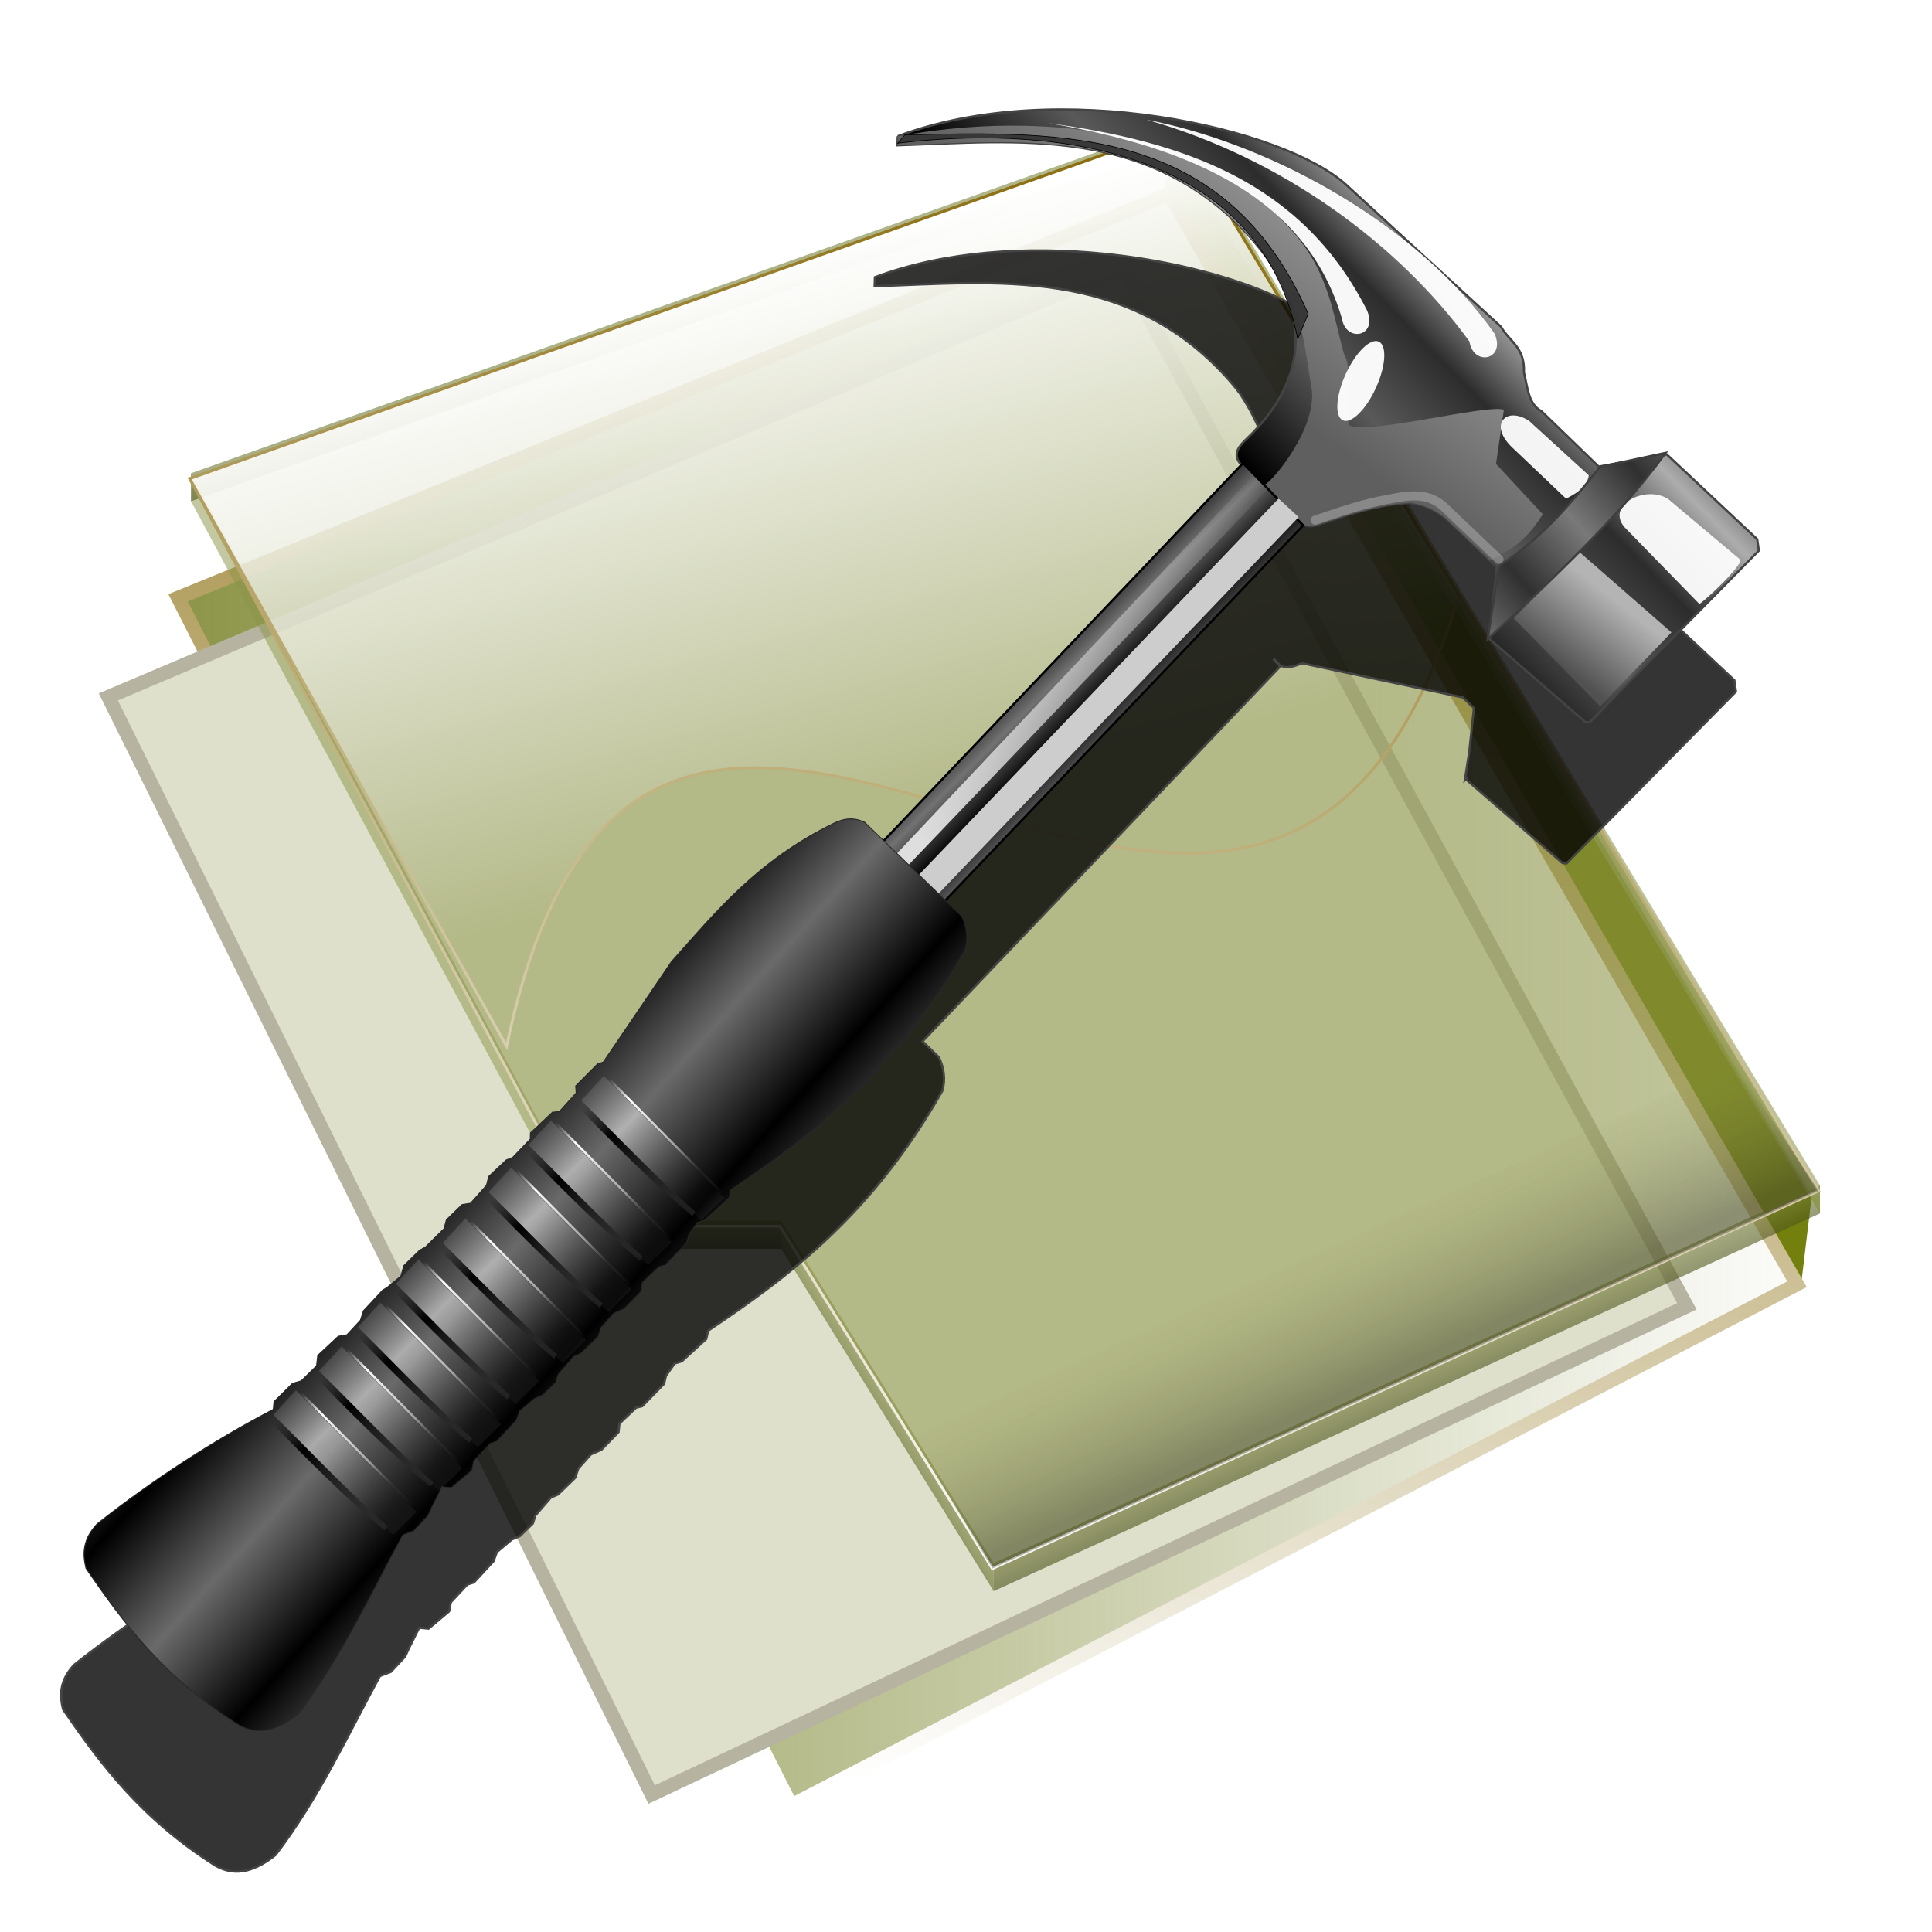 <?xml version="1.0" encoding="UTF-8" standalone="no"?>
<!-- Created with Inkscape (http://www.inkscape.org/) -->

<svg
   xmlns:dc="http://purl.org/dc/elements/1.1/"
   xmlns:cc="http://creativecommons.org/ns#"
   xmlns:rdf="http://www.w3.org/1999/02/22-rdf-syntax-ns#"
   xmlns:svg="http://www.w3.org/2000/svg"
   xmlns="http://www.w3.org/2000/svg"
   xmlns:xlink="http://www.w3.org/1999/xlink"
   xmlns:sodipodi="http://sodipodi.sourceforge.net/DTD/sodipodi-0.dtd"
   xmlns:inkscape="http://www.inkscape.org/namespaces/inkscape"
   width="256"
   sodipodi:version="0.32"
   height="256"
   sodipodi:docname="applications-engineering.svg"
   id="svg2"
   inkscape:version="0.92.5 (2060ec1f9f, 2020-04-08)"
   version="1.1">
  <defs
     id="defs5">
    <linearGradient
       id="linearGradient4329">
      <stop
         id="stop4331"
         stop-color="#000000"
         stop-opacity="1" />
      <stop
         id="stop4333"
         offset="1"
         stop-color="#6a6a6a"
         stop-opacity="1" />
    </linearGradient>
    <linearGradient
       id="linearGradient4198">
      <stop
         id="stop4200"
         stop-color="#000000"
         stop-opacity="0" />
      <stop
         offset="0.254"
         id="stop4206"
         stop-color="#000000"
         stop-opacity="1" />
      <stop
         id="stop4202"
         offset="1"
         stop-color="#383838"
         stop-opacity="0.439" />
    </linearGradient>
    <linearGradient
       id="linearGradient4150">
      <stop
         id="stop4152"
         stop-color="#d0d0d0"
         stop-opacity="0" />
      <stop
         offset="0.168"
         id="stop4158"
         stop-color="#ffffff"
         stop-opacity="1" />
      <stop
         id="stop4160"
         offset="0.584"
         stop-color="#ffffff"
         stop-opacity="0.498" />
      <stop
         offset="0.792"
         id="stop4162"
         stop-color="#444444"
         stop-opacity="0.247" />
      <stop
         id="stop4154"
         offset="1"
         stop-color="#000000"
         stop-opacity="0.738" />
    </linearGradient>
    <linearGradient
       id="linearGradient4104">
      <stop
         id="stop4106"
         stop-color="#dbdbdb"
         stop-opacity="0.628" />
      <stop
         id="stop4108"
         offset="1"
         stop-color="#383838"
         stop-opacity="0" />
    </linearGradient>
    <linearGradient
       id="linearGradient3965">
      <stop
         id="stop3967"
         stop-color="#dedede"
         stop-opacity="1" />
      <stop
         id="stop3969"
         offset="1"
         stop-color="#ffffff"
         stop-opacity="0" />
    </linearGradient>
    <linearGradient
       id="linearGradient3945">
      <stop
         id="stop3947"
         stop-color="#000000"
         stop-opacity="1" />
      <stop
         id="stop3949"
         offset="1"
         stop-color="#727272"
         stop-opacity="1" />
    </linearGradient>
    <linearGradient
       id="linearGradient3931">
      <stop
         id="stop3933"
         stop-color="#000000"
         stop-opacity="1" />
      <stop
         offset="0.417"
         id="stop3941"
         stop-color="#595959"
         stop-opacity="1" />
      <stop
         offset="0.725"
         id="stop3939"
         stop-color="#2c2c2c"
         stop-opacity="1" />
      <stop
         id="stop3935"
         offset="1"
         stop-color="#adadad"
         stop-opacity="1" />
    </linearGradient>
    <linearGradient
       id="linearGradient3891">
      <stop
         id="stop3893"
         stop-color="#797979"
         stop-opacity="1" />
      <stop
         id="stop3895"
         offset="1"
         stop-color="#303030"
         stop-opacity="1" />
    </linearGradient>
    <linearGradient
       id="linearGradient3881">
      <stop
         id="stop3883"
         stop-color="#b4b4b4"
         stop-opacity="1" />
      <stop
         id="stop3885"
         offset="1"
         stop-color="#515151"
         stop-opacity="1" />
    </linearGradient>
    <linearGradient
       id="linearGradient3775">
      <stop
         id="stop3777"
         stop-color="#8f8f8f"
         stop-opacity="1" />
      <stop
         id="stop3779"
         offset="1"
         stop-color="#5f5f5f"
         stop-opacity="1" />
    </linearGradient>
    <filter
       color-interpolation-filters="sRGB"
       id="filter3769"
       inkscape:collect="always">
      <feGaussianBlur
         id="feGaussianBlur3771"
         stdDeviation="1.708"
         inkscape:collect="always" />
    </filter>
    <filter
       color-interpolation-filters="sRGB"
       height="1.199"
       y="-0.099"
       width="1.394"
       x="-0.197"
       id="filter3829"
       inkscape:collect="always">
      <feGaussianBlur
         id="feGaussianBlur3831"
         stdDeviation="1.508"
         inkscape:collect="always" />
    </filter>
    <filter
       color-interpolation-filters="sRGB"
       id="filter3869"
       inkscape:collect="always">
      <feGaussianBlur
         id="feGaussianBlur3871"
         stdDeviation="1.31"
         inkscape:collect="always" />
    </filter>
    <filter
       color-interpolation-filters="sRGB"
       id="filter3873"
       inkscape:collect="always">
      <feGaussianBlur
         id="feGaussianBlur3875"
         stdDeviation="1.174"
         inkscape:collect="always" />
    </filter>
    <filter
       color-interpolation-filters="sRGB"
       id="filter3915"
       inkscape:collect="always">
      <feGaussianBlur
         id="feGaussianBlur3917"
         stdDeviation="1.704"
         inkscape:collect="always" />
    </filter>
    <filter
       color-interpolation-filters="sRGB"
       id="filter3959"
       inkscape:collect="always">
      <feGaussianBlur
         id="feGaussianBlur3961"
         stdDeviation="1.707"
         inkscape:collect="always" />
    </filter>
    <linearGradient
       gradientTransform="translate(548.387,-15.054)"
       y2="294.48"
       x2="648.67"
       y1="474.4"
       x1="513.98"
       gradientUnits="userSpaceOnUse"
       id="linearGradient4028"
       xlink:href="#linearGradient3965"
       inkscape:collect="always" />
    <linearGradient
       gradientTransform="translate(548.387,-15.054)"
       y2="380.94"
       x2="577.17"
       y1="392.99"
       x1="592.05"
       spreadMethod="reflect"
       gradientUnits="userSpaceOnUse"
       id="linearGradient4031"
       xlink:href="#linearGradient3945"
       inkscape:collect="always" />
    <linearGradient
       gradientTransform="translate(548.387,-15.054)"
       y2="327.12"
       x2="759.73"
       y1="301.2"
       x1="783.13"
       spreadMethod="reflect"
       gradientUnits="userSpaceOnUse"
       id="linearGradient4042"
       xlink:href="#linearGradient3891"
       inkscape:collect="always" />
    <linearGradient
       gradientTransform="translate(548.387,-15.054)"
       y2="363.56"
       x2="781.38"
       y1="331.85"
       x1="801.42"
       gradientUnits="userSpaceOnUse"
       id="linearGradient4045"
       xlink:href="#linearGradient3881"
       inkscape:collect="always" />
    <linearGradient
       gradientTransform="translate(548.387,-15.054)"
       y2="243.81"
       x2="611.96"
       y1="181"
       x1="648.24"
       gradientUnits="userSpaceOnUse"
       id="linearGradient4054"
       xlink:href="#linearGradient3775"
       inkscape:collect="always" />
    <linearGradient
       gradientTransform="translate(548.387,-15.054)"
       y2="200.8"
       x2="729.52"
       y1="301.33"
       x1="647.26"
       spreadMethod="reflect"
       gradientUnits="userSpaceOnUse"
       id="linearGradient4057"
       xlink:href="#linearGradient3931"
       inkscape:collect="always" />
    <filter
       color-interpolation-filters="sRGB"
       id="filter4172"
       inkscape:collect="always">
      <feGaussianBlur
         id="feGaussianBlur4174"
         stdDeviation="0.764"
         inkscape:collect="always" />
    </filter>
    <filter
       color-interpolation-filters="sRGB"
       id="filter4192"
       inkscape:collect="always">
      <feGaussianBlur
         id="feGaussianBlur4194"
         stdDeviation="1.576"
         inkscape:collect="always" />
    </filter>
    <filter
       color-interpolation-filters="sRGB"
       id="filter4216"
       inkscape:collect="always">
      <feGaussianBlur
         id="feGaussianBlur4218"
         stdDeviation="0.749"
         inkscape:collect="always" />
    </filter>
    <linearGradient
       y2="642.68"
       x2="426.5"
       y1="615.59"
       x1="392.95"
       spreadMethod="reflect"
       gradientTransform="translate(21.191,-20.972)"
       gradientUnits="userSpaceOnUse"
       id="linearGradient4225"
       xlink:href="#linearGradient4104"
       inkscape:collect="always" />
    <linearGradient
       y2="619.08"
       x2="462.33"
       y1="572.77"
       x1="406.49"
       gradientUnits="userSpaceOnUse"
       id="linearGradient4227"
       xlink:href="#linearGradient4150"
       inkscape:collect="always" />
    <linearGradient
       y2="634.7"
       x2="446.16"
       y1="591.45"
       x1="392.29"
       spreadMethod="reflect"
       gradientUnits="userSpaceOnUse"
       id="linearGradient4229"
       xlink:href="#linearGradient4198"
       inkscape:collect="always" />
    <linearGradient
       spreadMethod="reflect"
       gradientUnits="userSpaceOnUse"
       y2="687.33"
       x2="342.09"
       y1="715.78"
       x1="381.27"
       id="linearGradient4335"
       xlink:href="#linearGradient4329"
       inkscape:collect="always" />
    <filter
       height="1.37"
       y="-0.185"
       width="1.127"
       x="-0.064"
       id="filter3912"
       inkscape:collect="always">
      <feGaussianBlur
         id="feGaussianBlur3914"
         stdDeviation="2.15"
         inkscape:collect="always" />
    </filter>
    <linearGradient
       id="linearGradient2943"
       inkscape:collect="always">
      <stop
         id="stop2945"
         offset="0"
         style="stop-color:black;stop-opacity:0.275" />
      <stop
         id="stop2947"
         offset="1"
         style="stop-color:#8c9548;stop-opacity:0;" />
    </linearGradient>
    <linearGradient
       id="linearGradient2933"
       inkscape:collect="always">
      <stop
         id="stop2935"
         offset="0"
         style="stop-color:white;stop-opacity:1" />
      <stop
         id="stop2937"
         offset="1"
         style="stop-color:white;stop-opacity:0" />
    </linearGradient>
    <linearGradient
       id="linearGradient2891"
       inkscape:collect="always">
      <stop
         id="stop2893"
         offset="0"
         style="stop-color:white;stop-opacity:1" />
      <stop
         id="stop2895"
         offset="1"
         style="stop-color:#846500;stop-opacity:1" />
    </linearGradient>
    <linearGradient
       id="linearGradient2869"
       inkscape:collect="always">
      <stop
         id="stop2871"
         offset="0"
         style="stop-color:#8c9548;stop-opacity:1;" />
      <stop
         id="stop2873"
         offset="1"
         style="stop-color:#8c9548;stop-opacity:0;" />
    </linearGradient>
    <linearGradient
       id="linearGradient2837"
       inkscape:collect="always">
      <stop
         id="stop2839"
         offset="0"
         style="stop-color:#41470f;stop-opacity:0.58" />
      <stop
         id="stop2841"
         offset="1"
         style="stop-color:#8c9548;stop-opacity:0.619" />
    </linearGradient>
    <linearGradient
       gradientUnits="userSpaceOnUse"
       y2="88.101"
       x2="60.922"
       y1="90.301"
       x1="60.922"
       id="linearGradient2843"
       xlink:href="#linearGradient2837"
       inkscape:collect="always" />
    <linearGradient
       gradientUnits="userSpaceOnUse"
       y2="100.112"
       x2="75.24"
       y1="101.413"
       x1="73.2"
       id="linearGradient2851"
       xlink:href="#linearGradient2837"
       inkscape:collect="always" />
    <linearGradient
       gradientUnits="userSpaceOnUse"
       y2="98.44"
       x2="110.864"
       y1="101.632"
       x1="112.299"
       id="linearGradient2859"
       xlink:href="#linearGradient2837"
       inkscape:collect="always" />
    <linearGradient
       gradientUnits="userSpaceOnUse"
       y2="53.82"
       x2="124.281"
       y1="55.189"
       x1="122"
       id="linearGradient2867"
       xlink:href="#linearGradient2869"
       inkscape:collect="always" />
    <linearGradient
       gradientUnits="userSpaceOnUse"
       y2="23.365"
       x2="55.069"
       y1="27.128"
       x1="56.347"
       id="linearGradient2881"
       xlink:href="#linearGradient2837"
       inkscape:collect="always" />
    <linearGradient
       gradientTransform="translate(-0.437)"
       gradientUnits="userSpaceOnUse"
       y2="7.151"
       x2="97.427"
       y1="116.121"
       x1="80.275"
       id="linearGradient2897"
       xlink:href="#linearGradient2891"
       inkscape:collect="always" />
    <linearGradient
       gradientTransform="translate(129.14,3.405)"
       gradientUnits="userSpaceOnUse"
       y2="6.418"
       x2="-32.505"
       y1="124.401"
       x1="-58.39"
       id="linearGradient2917"
       xlink:href="#linearGradient2891"
       inkscape:collect="always" />
    <linearGradient
       gradientTransform="translate(129.14,3.405)"
       gradientUnits="userSpaceOnUse"
       y2="67.713"
       x2="14.383"
       y1="67.713"
       x1="-105.017"
       id="linearGradient2925"
       xlink:href="#linearGradient2869"
       inkscape:collect="always" />
    <linearGradient
       gradientUnits="userSpaceOnUse"
       y2="62.128"
       x2="66.866"
       y1="22.574"
       x1="56.001"
       id="linearGradient2939"
       xlink:href="#linearGradient2933"
       inkscape:collect="always" />
    <linearGradient
       gradientUnits="userSpaceOnUse"
       y2="89.795"
       x2="104.749"
       y1="99.749"
       x1="109.34"
       id="linearGradient2949"
       xlink:href="#linearGradient2943"
       inkscape:collect="always" />
    <linearGradient
       inkscape:collect="always"
       xlink:href="#linearGradient2837"
       id="linearGradient2865"
       x1="142.97"
       y1="202.215"
       x2="150.117"
       y2="42.245"
       gradientUnits="userSpaceOnUse" />
    <linearGradient
       inkscape:collect="always"
       xlink:href="#linearGradient2837"
       id="linearGradient2857"
       x1="121.576"
       y1="41.947"
       x2="113.72"
       y2="204.896"
       gradientUnits="userSpaceOnUse" />
    <linearGradient
       inkscape:collect="always"
       xlink:href="#linearGradient2837"
       id="linearGradient2849"
       x1="144.808"
       y1="77.37"
       x2="145.413"
       y2="165.719"
       gradientUnits="userSpaceOnUse"
       spreadMethod="reflect" />
    <linearGradient
       inkscape:collect="always"
       xlink:href="#linearGradient2837"
       id="linearGradient2835"
       x1="123.62"
       y1="165.719"
       x2="122.81"
       y2="53.922"
       gradientUnits="userSpaceOnUse" />
    <linearGradient
       inkscape:collect="always"
       xlink:href="#linearGradient2813"
       id="linearGradient2827"
       x1="177.021"
       y1="172.182"
       x2="177.701"
       y2="190.767"
       gradientUnits="userSpaceOnUse" />
    <linearGradient
       inkscape:collect="always"
       xlink:href="#linearGradient2813"
       id="linearGradient2819"
       x1="165.021"
       y1="190.767"
       x2="165.021"
       y2="172.182"
       gradientUnits="userSpaceOnUse" />
    <linearGradient
       inkscape:collect="always"
       id="linearGradient2813">
      <stop
         style="stop-color:white;stop-opacity:1"
         offset="0"
         id="stop2815" />
      <stop
         style="stop-color:black;stop-opacity:1"
         offset="1"
         id="stop2817" />
    </linearGradient>
    <linearGradient
       inkscape:collect="always"
       xlink:href="#linearGradient2891"
       id="linearGradient1203"
       gradientUnits="userSpaceOnUse"
       gradientTransform="translate(-0.437)"
       x1="80.275"
       y1="116.121"
       x2="97.427"
       y2="7.151" />
    <linearGradient
       inkscape:collect="always"
       xlink:href="#linearGradient4104"
       id="linearGradient1222"
       gradientUnits="userSpaceOnUse"
       gradientTransform="translate(21.191,-20.972)"
       x1="392.95"
       y1="615.59"
       x2="426.5"
       y2="642.68"
       spreadMethod="reflect" />
    <linearGradient
       inkscape:collect="always"
       xlink:href="#linearGradient4150"
       id="linearGradient1224"
       gradientUnits="userSpaceOnUse"
       x1="406.49"
       y1="572.77"
       x2="462.33"
       y2="619.08" />
    <linearGradient
       inkscape:collect="always"
       xlink:href="#linearGradient4198"
       id="linearGradient1226"
       gradientUnits="userSpaceOnUse"
       x1="392.29"
       y1="591.45"
       x2="446.16"
       y2="634.7"
       spreadMethod="reflect" />
    <linearGradient
       inkscape:collect="always"
       xlink:href="#linearGradient4104"
       id="linearGradient1228"
       gradientUnits="userSpaceOnUse"
       gradientTransform="translate(21.191,-20.972)"
       x1="392.95"
       y1="615.59"
       x2="426.5"
       y2="642.68"
       spreadMethod="reflect" />
    <linearGradient
       inkscape:collect="always"
       xlink:href="#linearGradient4150"
       id="linearGradient1230"
       gradientUnits="userSpaceOnUse"
       x1="406.49"
       y1="572.77"
       x2="462.33"
       y2="619.08" />
    <linearGradient
       inkscape:collect="always"
       xlink:href="#linearGradient4198"
       id="linearGradient1232"
       gradientUnits="userSpaceOnUse"
       x1="392.29"
       y1="591.45"
       x2="446.16"
       y2="634.7"
       spreadMethod="reflect" />
    <linearGradient
       inkscape:collect="always"
       xlink:href="#linearGradient4104"
       id="linearGradient1234"
       gradientUnits="userSpaceOnUse"
       gradientTransform="translate(21.191,-20.972)"
       x1="392.95"
       y1="615.59"
       x2="426.5"
       y2="642.68"
       spreadMethod="reflect" />
    <linearGradient
       inkscape:collect="always"
       xlink:href="#linearGradient4150"
       id="linearGradient1236"
       gradientUnits="userSpaceOnUse"
       x1="406.49"
       y1="572.77"
       x2="462.33"
       y2="619.08" />
    <linearGradient
       inkscape:collect="always"
       xlink:href="#linearGradient4198"
       id="linearGradient1238"
       gradientUnits="userSpaceOnUse"
       x1="392.29"
       y1="591.45"
       x2="446.16"
       y2="634.7"
       spreadMethod="reflect" />
    <linearGradient
       inkscape:collect="always"
       xlink:href="#linearGradient4104"
       id="linearGradient1240"
       gradientUnits="userSpaceOnUse"
       gradientTransform="translate(21.191,-20.972)"
       x1="392.95"
       y1="615.59"
       x2="426.5"
       y2="642.68"
       spreadMethod="reflect" />
    <linearGradient
       inkscape:collect="always"
       xlink:href="#linearGradient4150"
       id="linearGradient1242"
       gradientUnits="userSpaceOnUse"
       x1="406.49"
       y1="572.77"
       x2="462.33"
       y2="619.08" />
    <linearGradient
       inkscape:collect="always"
       xlink:href="#linearGradient4198"
       id="linearGradient1244"
       gradientUnits="userSpaceOnUse"
       x1="392.29"
       y1="591.45"
       x2="446.16"
       y2="634.7"
       spreadMethod="reflect" />
    <linearGradient
       inkscape:collect="always"
       xlink:href="#linearGradient4104"
       id="linearGradient1246"
       gradientUnits="userSpaceOnUse"
       gradientTransform="translate(21.191,-20.972)"
       x1="392.95"
       y1="615.59"
       x2="426.5"
       y2="642.68"
       spreadMethod="reflect" />
    <linearGradient
       inkscape:collect="always"
       xlink:href="#linearGradient4150"
       id="linearGradient1248"
       gradientUnits="userSpaceOnUse"
       x1="406.49"
       y1="572.77"
       x2="462.33"
       y2="619.08" />
    <linearGradient
       inkscape:collect="always"
       xlink:href="#linearGradient4198"
       id="linearGradient1250"
       gradientUnits="userSpaceOnUse"
       x1="392.29"
       y1="591.45"
       x2="446.16"
       y2="634.7"
       spreadMethod="reflect" />
    <linearGradient
       inkscape:collect="always"
       xlink:href="#linearGradient4104"
       id="linearGradient1252"
       gradientUnits="userSpaceOnUse"
       gradientTransform="translate(21.191,-20.972)"
       x1="392.95"
       y1="615.59"
       x2="426.5"
       y2="642.68"
       spreadMethod="reflect" />
    <linearGradient
       inkscape:collect="always"
       xlink:href="#linearGradient4150"
       id="linearGradient1254"
       gradientUnits="userSpaceOnUse"
       x1="406.49"
       y1="572.77"
       x2="462.33"
       y2="619.08" />
    <linearGradient
       inkscape:collect="always"
       xlink:href="#linearGradient4198"
       id="linearGradient1256"
       gradientUnits="userSpaceOnUse"
       x1="392.29"
       y1="591.45"
       x2="446.16"
       y2="634.7"
       spreadMethod="reflect" />
    <linearGradient
       inkscape:collect="always"
       xlink:href="#linearGradient4104"
       id="linearGradient1258"
       gradientUnits="userSpaceOnUse"
       gradientTransform="translate(21.191,-20.972)"
       x1="392.95"
       y1="615.59"
       x2="426.5"
       y2="642.68"
       spreadMethod="reflect" />
    <linearGradient
       inkscape:collect="always"
       xlink:href="#linearGradient4150"
       id="linearGradient1260"
       gradientUnits="userSpaceOnUse"
       x1="406.49"
       y1="572.77"
       x2="462.33"
       y2="619.08" />
    <linearGradient
       inkscape:collect="always"
       xlink:href="#linearGradient4198"
       id="linearGradient1262"
       gradientUnits="userSpaceOnUse"
       x1="392.29"
       y1="591.45"
       x2="446.16"
       y2="634.7"
       spreadMethod="reflect" />
    <filter
       inkscape:collect="always"
       style="color-interpolation-filters:sRGB"
       id="filter1276"
       x="-0.024"
       width="1.047"
       y="-0.024"
       height="1.049">
      <feGaussianBlur
         inkscape:collect="always"
         stdDeviation="7.261"
         id="feGaussianBlur1278" />
    </filter>
  </defs>
  <sodipodi:namedview
     inkscape:zoom="3.4570312"
     objecttolerance="10.0"
     inkscape:window-x="0"
     inkscape:window-y="0"
     bordercolor="#666666"
     id="base"
     showguides="true"
     inkscape:pageopacity="0"
     guidetolerance="10.0"
     inkscape:window-maximized="1"
     pagecolor="#ff0000"
     inkscape:window-width="1920"
     showgrid="false"
     width="256"
     inkscape:cx="128"
     inkscape:cy="128"
     inkscape:window-height="1056"
     borderopacity="1.0"
     inkscape:guide-bbox="true"
     inkscape:pageshadow="2"
     gridtolerance="10.0"
     height="256"
     inkscape:current-layer="svg2"
     inkscape:snap-to-guides="false"
     inkscape:snap-grids="false"
     inkscape:snap-others="false"
     inkscape:object-nodes="false"
     inkscape:snap-nodes="false"
     inkscape:snap-global="false" />
  <g
     id="g2951"
     transform="matrix(1.857,0,0,1.857,-22.128,-2.026)">
    <path
       inkscape:connector-curvature="0"
       id="path2927"
       d="m 96.135,10.74 -1.31,4.191 45.579,78.06 0.786,-6.549 z"
       style="fill:#74800e;fill-opacity:1;fill-rule:evenodd;stroke:none;stroke-width:1px;stroke-linecap:butt;stroke-linejoin:miter;stroke-opacity:1" />
    <path
       inkscape:connector-curvature="0"
       sodipodi:nodetypes="ccccc"
       id="path2909"
       d="M 24.623,43.745 95.349,14.931 140.142,92.729 68.368,129.926 Z"
       style="fill:url(#linearGradient2925);fill-opacity:1;fill-rule:evenodd;stroke:url(#linearGradient2917);stroke-width:1px;stroke-linecap:butt;stroke-linejoin:miter;stroke-opacity:1" />
    <path
       inkscape:connector-curvature="0"
       sodipodi:nodetypes="ccccc"
       id="path2929"
       d="M 91.943,20.17 19.646,50.818 58.414,129.14 132.283,94.301 Z"
       style="fill:#dee0cb;fill-opacity:1;fill-rule:evenodd;stroke:#b6b4a1;stroke-width:1px;stroke-linecap:butt;stroke-linejoin:miter;stroke-opacity:1" />
    <g
       id="g2899">
      <g
         style="fill:#8c9548;fill-opacity:0.513;fill-rule:evenodd;stroke:none;stroke-width:0.2;stroke-linecap:butt;stroke-linejoin:miter;stroke-miterlimit:4;stroke-dasharray:none;stroke-opacity:1"
         id="g2803">
        <path
           inkscape:connector-curvature="0"
           d="m 25.548,34.859 28.636,53.342 v 2 L 25.548,36.859 Z"
           id="path2805"
           style="stroke:none" />
        <path
           inkscape:connector-curvature="0"
           d="m 54.184,88.201 h 13.476 v 2 H 54.184 Z"
           id="path2807"
           style="fill:url(#linearGradient2843);fill-opacity:1;stroke:none" />
        <path
           inkscape:connector-curvature="0"
           d="m 67.66,88.201 15.16,24.425 v 2 L 67.66,90.201 Z"
           id="path2809"
           style="fill:url(#linearGradient2851);fill-opacity:1;stroke:none" />
        <path
           inkscape:connector-curvature="0"
           d="M 82.821,112.626 141.778,85.674 v 2 L 82.821,114.626 Z"
           id="path2811"
           style="fill:url(#linearGradient2859);fill-opacity:1;stroke:none" />
        <path
           inkscape:connector-curvature="0"
           d="M 141.778,85.674 96.016,9.872 v 2 l 45.762,75.802 z"
           id="path2813"
           style="fill:url(#linearGradient2867);fill-opacity:1;stroke:none" />
        <path
           inkscape:connector-curvature="0"
           d="M 96.016,9.872 25.548,34.859 v 2 L 96.016,11.872 Z"
           id="path2815"
           style="fill:url(#linearGradient2881);fill-opacity:1;stroke:none" />
      </g>
      <path
         inkscape:connector-curvature="0"
         id="path1873"
         d="m 25.454,35.246 28.636,53.342 H 67.566 L 82.726,113.013 141.683,86.061 95.921,10.259 Z"
         style="fill:#8c9548;fill-opacity:0.513;fill-rule:evenodd;stroke:url(#linearGradient1203);stroke-width:0.2;stroke-linecap:butt;stroke-linejoin:miter;stroke-miterlimit:4;stroke-dasharray:none;stroke-opacity:1" />
      <path
         inkscape:connector-curvature="0"
         sodipodi:nodetypes="ccccc"
         style="fill:url(#linearGradient2939);fill-opacity:1;fill-rule:evenodd;stroke:url(#linearGradient2897);stroke-width:0.2;stroke-linecap:butt;stroke-linejoin:miter;stroke-miterlimit:4;stroke-dasharray:none;stroke-opacity:1"
         d="M 25.454,35.246 48.065,75.753 C 58.398,26.336 101.836,90.656 116.012,43.626 L 95.921,10.259 Z"
         id="path2931" />
      <path
         inkscape:connector-curvature="0"
         sodipodi:nodetypes="ccccc"
         style="fill:url(#linearGradient2949);fill-opacity:1;fill-rule:evenodd;stroke:none;stroke-width:0.2;stroke-linecap:butt;stroke-linejoin:miter;stroke-miterlimit:4;stroke-dasharray:none;stroke-opacity:1"
         d="m 76.996,103.519 5.73,9.494 58.957,-26.952 -5.946,-9.005 z"
         id="path2941" />
    </g>
  </g>
  <g
     inkscape:label="1. réteg"
     id="layer1"
     transform="translate(-14.925,-0.089)">
    <path
       sodipodi:nodetypes="ccccccccccccccccccc"
       inkscape:connector-curvature="0"
       id="text2159"
       d="m 24.219,-12.469 -3.344,8.75 1.25,0 .812,-2.25 3.938,0 .781,2.219 0,.031 1.25,0 -.793,-2.263 c 4.116,0.079 3.646,-6.591 0.21,-6.518 l -4.104,.031 z  m 1.905,1.059 1.591,0 c 2.954,-0.073 3.132,4.516 0.033,4.418 l -1.624,-4.418 z  m -1.248,.097 1.625,4.375 -3.219,0 1.594,-4.375 z "
       fill="#000000"
       font-family="Bitstream Vera Sans"
       stroke="none"
       font-style="normal"
       fill-opacity="1"
       font-weight="normal"
       font-size="12" />
    <path
       inkscape:connector-curvature="0"
       id="text2170"
       d="m 20.997,-5.26 c -0.011,-0.011 -0.022,-0.019 -0.035,-0.024 -0.012,-0.006 -0.026,-0.008 -0.041,-0.008 -0.053,1e-06 -0.094,0.032 -0.122,0.095 -0.028,0.063 -0.042,0.153 -0.042,0.27 v 0.548 h -0.094 v -1.04 h 0.094 v 0.162 c 0.02,-0.063 0.045,-0.11 0.077,-0.14 0.032,-0.031 0.07,-0.046 0.115,-0.046 0.006,1e-06 0.014,0.001 0.021,0.003 0.008,0.001 0.016,0.003 0.026,0.006 l .001,.176 m .298,-.04 c -0.05,1e-06 -0.09,0.036 -0.119,0.108 -0.029,0.071 -0.044,0.169 -0.044,0.294 0,0.124 0.014,0.223 0.043,0.294 0.029,0.071 0.069,0.107 0.12,0.107 0.05,0 0.089,-0.036 0.119,-0.108 0.029,-0.072 0.044,-0.17 0.044,-0.294 0,-0.123 -0.015,-0.221 -0.044,-0.293 -0.029,-0.072 -0.069,-0.109 -0.119,-0.109 m 0,-.145 c 0.081,1e-06 0.145,0.048 0.192,0.145 0.046,0.097 0.07,0.23 0.07,0.401 -1e-06,0.17 -0.023,0.304 -0.07,0.401 -0.046,0.097 -0.11,0.145 -0.192,0.145 -0.082,0 -0.146,-0.048 -0.192,-0.145 -0.046,-0.097 -0.069,-0.231 -0.069,-0.401 0,-0.171 0.023,-0.305 0.069,-0.401 0.046,-0.097 0.111,-0.145 0.192,-0.145 m .637,.145 c -0.05,1e-06 -0.09,0.036 -0.119,0.108 -0.029,0.071 -0.044,0.169 -0.044,0.294 0,0.124 0.014,0.223 0.043,0.294 0.029,0.071 0.069,0.107 0.12,0.107 0.05,0 0.089,-0.036 0.119,-0.108 0.029,-0.072 0.044,-0.17 0.044,-0.294 0,-0.123 -0.015,-0.221 -0.044,-0.293 -0.029,-0.072 -0.069,-0.109 -0.119,-0.109 m 0,-.145 c 0.081,1e-06 0.145,0.048 0.192,0.145 0.046,0.097 0.07,0.23 0.07,0.401 0,0.17 -0.023,0.304 -0.07,0.401 -0.046,0.097 -0.11,0.145 -0.192,0.145 -0.082,0 -0.146,-0.048 -0.192,-0.145 -0.046,-0.097 -0.069,-0.231 -0.069,-0.401 0,-0.171 0.023,-0.305 0.069,-0.401 0.046,-0.097 0.111,-0.145 0.192,-0.145 m .509,-.27 0,.295 .193,0 0,.133 -.193,0 0,.565 c -1e-06,0.085 0.006,0.139 0.019,0.163 0.013,0.024 0.039,0.036 0.078,0.036 h 0.096 v 0.143 h -0.096 c -0.072,0 -0.122,-0.024 -0.15,-0.073 -0.027,-0.05 -0.041,-0.139 -0.041,-0.269 v -0.565 h -0.069 v -0.133 h 0.069 v -0.295 h 0.094 m .424,.103 0,.521 .129,0 c 0.048,0 0.085,-0.023 0.111,-0.068 0.026,-0.045 0.039,-0.11 0.039,-0.193 0,-0.083 -0.013,-0.147 -0.039,-0.192 -0.026,-0.045 -0.063,-0.068 -0.111,-0.068 h -0.129 m -.103,-.154 .232,0 c 0.085,1e-06 0.15,0.035 0.193,0.106 0.044,0.07 0.066,0.173 0.066,0.308 0,0.137 -0.022,0.24 -0.066,0.31 -0.043,0.07 -0.108,0.105 -0.193,0.105 h -0.129 v 0.557 h -0.103 v -1.387 m .838,.864 c -0.076,0 -0.128,0.016 -0.157,0.047 -0.029,0.032 -0.044,0.085 -0.044,0.162 0,0.061 0.011,0.109 0.033,0.145 0.022,0.035 0.052,0.053 0.09,0.053 0.052,0 0.094,-0.033 0.125,-0.1 0.032,-0.068 0.047,-0.157 0.047,-0.268 v -0.038 h -0.093 m .187,-.071 0,.594 -.094,0 0,-.158 c -0.021,0.063 -0.048,0.11 -0.08,0.14 -0.032,0.03 -0.071,0.045 -0.117,0.045 -0.058,0 -0.105,-0.03 -0.139,-0.089 -0.034,-0.06 -0.051,-0.14 -0.051,-0.241 0,-0.117 0.021,-0.205 0.064,-0.265 0.043,-0.059 0.107,-0.089 0.192,-0.089 h 0.131 v -0.017 c 0,-0.079 -0.014,-0.139 -0.043,-0.182 -0.028,-0.043 -0.068,-0.065 -0.119,-0.065 -0.033,1e-06 -0.064,0.007 -0.095,0.021 -0.031,0.014 -0.061,0.036 -0.089,0.064 v -0.158 c 0.034,-0.024 0.068,-0.042 0.1,-0.054 0.032,-0.012 0.064,-0.019 0.094,-0.019 0.082,1e-06 0.144,0.039 0.185,0.117 0.041,0.078 0.061,0.196 0.061,0.355 m .194,-.852 .094,0 0,1.445 -.094,0 0,-1.445 m .289,.405 .094,0 0,1.04 -.094,0 0,-1.04 m 0,-.405 .094,0 0,.216 -.094,0 0,-.216 m .579,.947 c -1e-06,0.089 0.012,0.158 0.036,0.209 0.024,0.05 0.057,0.075 0.099,0.075 0.042,0 0.074,-0.025 0.098,-0.076 0.024,-0.051 0.036,-0.12 0.036,-0.208 0,-0.087 -0.012,-0.155 -0.037,-0.206 -0.024,-0.051 -0.057,-0.077 -0.099,-0.077 -0.041,1e-06 -0.074,0.025 -0.098,0.076 -0.024,0.051 -0.036,0.12 -0.036,0.207 m .278,.278 c -0.02,0.048 -0.044,0.083 -0.07,0.106 -0.026,0.022 -0.057,0.033 -0.092,0.033 -0.058,0 -0.106,-0.038 -0.143,-0.115 -0.036,-0.077 -0.054,-0.178 -0.054,-0.302 0,-0.124 0.018,-0.224 0.055,-0.302 0.037,-0.077 0.084,-0.116 0.142,-0.116 0.035,1e-06 0.066,0.012 0.092,0.035 0.026,0.023 0.05,0.058 0.07,0.105 v -0.122 h 0.073 v 0.684 c 0.05,-0.014 0.088,-0.055 0.116,-0.124 0.028,-0.069 0.042,-0.159 0.042,-0.268 -1e-06,-0.066 -0.005,-0.128 -0.016,-0.187 -0.011,-0.058 -0.027,-0.112 -0.048,-0.162 -0.035,-0.081 -0.078,-0.143 -0.129,-0.186 -0.051,-0.043 -0.106,-0.065 -0.165,-0.065 -0.042,2e-06 -0.082,0.01 -0.12,0.031 -0.038,0.02 -0.074,0.05 -0.106,0.089 -0.053,0.063 -0.095,0.146 -0.125,0.249 -0.03,0.102 -0.045,0.213 -0.045,0.333 0,0.098 0.01,0.191 0.029,0.277 0.02,0.086 0.048,0.162 0.085,0.228 0.036,0.064 0.077,0.113 0.124,0.147 0.047,0.034 0.097,0.051 0.15,0.051 0.044,0 0.087,-0.014 0.129,-0.041 0.042,-0.027 0.081,-0.065 0.117,-0.115 l .046,.103 c -0.042,0.06 -0.089,0.106 -0.139,0.137 -0.05,0.032 -0.101,0.048 -0.152,0.048 -0.063,-1e-06 -0.122,-0.02 -0.178,-0.061 -0.056,-0.04 -0.105,-0.099 -0.149,-0.176 -0.043,-0.077 -0.077,-0.167 -0.099,-0.268 -0.023,-0.102 -0.034,-0.212 -0.034,-0.329 -1e-06,-0.113 0.012,-0.22 0.035,-0.322 0.023,-0.102 0.056,-0.192 0.099,-0.269 0.044,-0.079 0.094,-0.139 0.152,-0.18 0.057,-0.042 0.118,-0.063 0.182,-0.063 0.072,1e-06 0.139,0.027 0.2,0.081 0.062,0.054 0.114,0.13 0.155,0.229 0.025,0.061 0.045,0.127 0.058,0.198 0.014,0.071 0.02,0.145 0.02,0.221 -2e-06,0.163 -0.027,0.291 -0.081,0.385 -0.054,0.094 -0.128,0.143 -0.224,0.147 v -0.143 m .851,-.311 c -1e-06,-0.124 -0.014,-0.22 -0.042,-0.288 -0.028,-0.068 -0.067,-0.102 -0.118,-0.102 -0.05,1e-06 -0.089,0.034 -0.118,0.102 -0.028,0.068 -0.042,0.164 -0.042,0.288 0,0.123 0.014,0.219 0.042,0.287 0.028,0.068 0.067,0.102 0.118,0.102 0.051,1e-06 0.09,-0.034 0.118,-0.102 0.028,-0.068 0.042,-0.164 0.042,-0.287 m .094,.403 c -1e-06,0.177 -0.022,0.309 -0.065,0.395 -0.043,0.087 -0.109,0.13 -0.198,0.13 -0.033,-1e-06 -0.064,-0.005 -0.093,-0.014 -0.029,-0.009 -0.058,-0.022 -0.085,-0.041 v -0.166 c 0.027,0.027 0.055,0.047 0.081,0.06 0.027,0.013 0.054,0.02 0.082,0.02 0.061,-1e-06 0.107,-0.029 0.138,-0.088 0.031,-0.058 0.046,-0.146 0.046,-0.265 v -0.085 c -0.019,0.061 -0.044,0.107 -0.074,0.137 -0.03,0.03 -0.066,0.046 -0.108,0.046 -0.07,0 -0.126,-0.049 -0.169,-0.146 -0.043,-0.097 -0.064,-0.226 -0.064,-0.386 0,-0.161 0.021,-0.29 0.064,-0.387 0.043,-0.097 0.099,-0.146 0.169,-0.146 0.042,1e-06 0.078,0.015 0.108,0.046 0.03,0.03 0.055,0.076 0.074,0.137 v -0.158 h 0.094 v 0.911 m .637,-.712 c 0.023,-0.077 0.051,-0.133 0.084,-0.17 0.033,-0.037 0.071,-0.055 0.115,-0.055 0.059,1e-06 0.105,0.038 0.137,0.114 0.032,0.076 0.048,0.183 0.048,0.323 v 0.628 h -0.094 v -0.622 c -1e-06,-0.1 -0.01,-0.174 -0.029,-0.222 -0.019,-0.048 -0.049,-0.072 -0.089,-0.072 -0.049,1e-06 -0.087,0.029 -0.115,0.088 -0.028,0.059 -0.042,0.139 -0.042,0.241 v 0.588 h -0.094 v -0.622 c 0,-0.1 -0.01,-0.174 -0.029,-0.222 -0.019,-0.048 -0.049,-0.072 -0.09,-0.072 -0.048,1e-06 -0.086,0.03 -0.114,0.089 -0.028,0.059 -0.042,0.139 -0.042,0.24 v 0.588 h -0.094 v -1.04 h 0.094 v 0.162 c 0.021,-0.064 0.047,-0.111 0.077,-0.141 0.03,-0.03 0.065,-0.046 0.106,-0.046 0.041,1e-06 0.077,0.019 0.105,0.058 0.029,0.038 0.051,0.094 0.065,0.167 m .831,.318 c -0.076,0 -0.128,0.016 -0.157,0.047 -0.029,0.032 -0.044,0.085 -0.044,0.162 0,0.061 0.011,0.109 0.033,0.145 0.022,0.035 0.052,0.053 0.09,0.053 0.052,0 0.094,-0.033 0.125,-0.1 0.032,-0.068 0.047,-0.157 0.047,-0.268 v -0.038 h -0.093 m .187,-.071 0,.594 -.094,0 0,-.158 c -0.021,0.063 -0.048,0.11 -0.08,0.14 -0.032,0.03 -0.071,0.045 -0.117,0.045 -0.058,0 -0.105,-0.03 -0.139,-0.089 -0.034,-0.06 -0.051,-0.14 -0.051,-0.241 0,-0.117 0.021,-0.205 0.064,-0.265 0.043,-0.059 0.107,-0.089 0.192,-0.089 h 0.131 v -0.017 c 0,-0.079 -0.014,-0.139 -0.043,-0.182 -0.028,-0.043 -0.068,-0.065 -0.119,-0.065 -0.033,1e-06 -0.064,0.007 -0.095,0.021 -0.031,0.014 -0.061,0.036 -0.089,0.064 v -0.158 c 0.034,-0.024 0.068,-0.042 0.1,-0.054 0.032,-0.012 0.064,-0.019 0.094,-0.019 0.082,1e-06 0.144,0.039 0.185,0.117 0.041,0.078 0.061,0.196 0.061,0.355 m .194,-.447 .094,0 0,1.04 -.094,0 0,-1.04 m 0,-.405 .094,0 0,.216 -.094,0 0,-.216 m .289,0 .094,0 0,1.445 -.094,0 0,-1.445 m .302,1.209 .107,0 0,.236 -.107,0 0,-.236 m .729,-.764 0,.16 c -0.026,-0.027 -0.053,-0.046 -0.08,-0.059 -0.026,-0.014 -0.053,-0.02 -0.08,-0.02 -0.061,1e-06 -0.108,0.035 -0.142,0.106 -0.034,0.07 -0.05,0.168 -0.05,0.295 0,0.127 0.017,0.226 0.05,0.296 0.034,0.07 0.081,0.105 0.142,0.105 0.027,0 0.054,-0.006 0.08,-0.02 0.027,-0.014 0.053,-0.034 0.08,-0.06 v 0.158 c -0.026,0.022 -0.053,0.039 -0.081,0.05 -0.028,0.011 -0.058,0.017 -0.089,0.017 -0.086,0 -0.154,-0.049 -0.205,-0.148 -0.051,-0.098 -0.076,-0.231 -0.076,-0.398 0,-0.17 0.025,-0.303 0.076,-0.4 0.051,-0.097 0.121,-0.146 0.21,-0.146 0.029,1e-06 0.057,0.006 0.085,0.017 0.027,0.011 0.054,0.027 0.08,0.048 m .385,.08 c -0.05,1e-06 -0.09,0.036 -0.119,0.108 -0.029,0.071 -0.044,0.169 -0.044,0.294 -1e-06,0.124 0.014,0.223 0.043,0.294 0.029,0.071 0.069,0.107 0.12,0.107 0.05,0 0.089,-0.036 0.119,-0.108 0.029,-0.072 0.044,-0.17 0.044,-0.294 0,-0.123 -0.015,-0.221 -0.044,-0.293 -0.029,-0.072 -0.069,-0.109 -0.119,-0.109 m 0,-.145 c 0.081,1e-06 0.145,0.048 0.192,0.145 0.046,0.097 0.07,0.23 0.07,0.401 0,0.17 -0.023,0.304 -0.07,0.401 -0.046,0.097 -0.11,0.145 -0.192,0.145 -0.082,0 -0.146,-0.048 -0.192,-0.145 -0.046,-0.097 -0.069,-0.231 -0.069,-0.401 0,-0.171 0.023,-0.305 0.069,-0.401 0.046,-0.097 0.111,-0.145 0.192,-0.145 m .86,.225 c 0.023,-0.077 0.051,-0.133 0.084,-0.17 0.033,-0.037 0.071,-0.055 0.115,-0.055 0.059,1e-06 0.105,0.038 0.137,0.114 0.032,0.076 0.048,0.183 0.048,0.323 v 0.628 h -0.094 v -0.622 c 0,-0.1 -0.01,-0.174 -0.029,-0.222 -0.019,-0.048 -0.049,-0.072 -0.089,-0.072 -0.049,1e-06 -0.087,0.029 -0.115,0.088 -0.028,0.059 -0.042,0.139 -0.042,0.241 v 0.588 h -0.094 v -0.622 c -1e-06,-0.1 -0.01,-0.174 -0.029,-0.222 -0.019,-0.048 -0.049,-0.072 -0.09,-0.072 -0.048,1e-06 -0.086,0.03 -0.114,0.089 -0.028,0.059 -0.042,0.139 -0.042,0.24 v 0.588 h -0.094 v -1.04 h 0.094 v 0.162 c 0.021,-0.064 0.047,-0.111 0.077,-0.141 0.03,-0.03 0.065,-0.046 0.106,-0.046 0.041,1e-06 0.077,0.019 0.105,0.058 0.029,0.038 0.051,0.094 0.065,0.167"
       fill="#d40000"
       font-family="Bitstream Vera Sans"
       stroke="none"
       font-style="normal"
       fill-opacity="1"
       font-weight="normal"
       font-size="4" />
  </g>
  <path
     d="m 527.386,-609.699 c -33.721,0.233 -69.731,6.254 -99.094,21.031 l 0.312,3.938 c 52.694,-7.394 109.389,-20.532 158.844,23.781 0.808,0.724 1.613,1.471 2.375,2.188 0.011,0.01 0.021,0.021 0.031,0.031 1.327,1.263 2.58,2.566 3.813,3.875 7.096,8.454 13.033,18.585 17.469,30.656 3.66,15.973 -0.309,33.539 -15.75,51.688 -2.557,3.006 -6.132,7.383 -1.156,11.719 l -139.031,181.438 -9.219,-7.188 c -4.416,-1.635 -8.834,-1.062 -13.25,1.719 -32.113,20.11 -47.702,44.463 -64.906,68.406 l -25.156,47.188 -2.438,1.094 -8.531,10.656 0.531,3.031 -6.469,8.969 -3,0.594 -8.688,10.156 0.219,2.688 -6.906,8.875 -2.625,1.344 -6.938,8.094 -0.531,3.938 -6.156,8.625 -3.656,1 -6.156,7.406 -0.625,4 -7.344,8.969 -2.312,1.594 -6.25,7.531 -0.75,4.656 -5.531,5.656 -1.844,1.438 -7.438,9.938 -0.844,4.25 -5.281,7.062 -3.687,1 -8.094,9.344 -0.031,4.594 -6,7.312 -3.75,1.562 -7.219,8.875 0.062,3.406 c -24.325,16.126 -49.715,36.651 -71.875,58.406 -5.736,7.729 -4.906,14.018 -2.781,20 19.083,22.319 39.36,44.231 74.063,61.344 9.886,4.345 18.185,0.048 25.875,-7.469 16.427,-27.115 25.801,-55.383 37.344,-83.312 l 4.594,-2.344 5.5,-7.313 1.406,-4.156 3.438,-9.188 4.125,-0.031 8.188,-8.531 0.344,-4.094 6.406,-8.531 2.781,-1.219 7.625,-10.25 1,-4.125 6,-6.25 3.375,-1.875 5.062,-6.094 0.719,-3.625 5.969,-8.594 2.937,-1.656 6.781,-8.125 0.906,-4.188 4.875,-6.812 4.375,-2.5 6.687,-8.531 0,-3.812 6.594,-7.75 2.562,-0.906 8.531,-10.844 0.469,-3.594 3.219,-5.812 3,-1.25 9.688,-10.969 0.437,-3.719 c 33.782,-28.257 66.717,-59.162 91.375,-116.094 0.936,-5.309 -0.411,-10.04 -3,-14.469 l -8,-6.25 139.188,-181.094 -3.031,-2.531 0.125,-0.156 1.562,1.219 c 0.888,0.748 1.867,1.45 3.406,1.531 0.011,6.9e-4 0.021,-6.4e-4 0.031,0 0.334,0.016 0.703,0.018 1.094,-0.031 0.345,-0.044 0.728,-0.147 1.125,-0.25 0.06,-0.015 0.127,-0.014 0.188,-0.031 0.227,-0.063 0.474,-0.135 0.719,-0.219 0.512,-0.179 1.089,-0.407 1.688,-0.688 0.879,-0.412 1.751,-0.814 2.625,-1.219 l 71.844,7.438 5.406,4.156 0,19.094 -0.594,12.906 c 0.199,-0.229 0.395,-0.459 0.594,-0.688 l 0,0.375 46.031,32.031 1.844,0 66.156,-83.25 -1.219,-4.875 -43.594,-32.938 -1.188,0.344 c 0.184,-0.315 0.38,-0.622 0.563,-0.938 l -22.688,7.375 -5.969,1.75 -27.75,-21.625 c -6.106,-2.431 -7.143,-9.913 -9.438,-16.156 -0.659,-11.07 -7.923,-12.883 -12.188,-18.906 l -74.406,-54.906 c -16.784,-12.382 -56.363,-21.613 -99.719,-21.312 z"
     id="path4424"
     inkscape:connector-curvature="0"
     transform="matrix(0.299,0.032,-0.032,0.299,-30.967,199.042)"
     style="fill:#000000;fill-opacity:0.795;stroke:#444444;stroke-width:1;stroke-linecap:butt;stroke-linejoin:miter;stroke-opacity:1;filter:url(#filter1276)" />
  <g
     id="g4372"
     transform="matrix(0.299,0.032,-0.032,0.299,-180.606,-59.375)">
    <path
       sodipodi:nodetypes="ccssssscccccccccccccsc"
       inkscape:connector-curvature="0"
       id="path2987"
       d="m 1017.953,150.007 0.305,3.964 c 52.694,-7.394 109.405,-20.53 158.86,23.783 25.85,23.162 36.532,54.804 7.928,88.425 -2.65,3.115 -6.424,7.71 -0.61,12.197 l 28.052,21.649 c 1.634,1.261 3.445,2.549 8.233,0.305 13.309,-6.239 26.019,-11.752 39.029,-13.721 4.417,0.179 9.039,0.701 15.855,4.879 l 25.003,19.209 v 31.711 l 46.042,32.016 h 1.829 l 66.166,-83.241 -1.22,-4.879 -43.603,-32.931 -29.272,8.538 -27.747,-21.649 c -6.106,-2.431 -7.158,-9.918 -9.452,-16.16 -0.659,-11.07 -7.932,-12.882 -12.197,-18.905 l -74.399,-54.884 c -29.839,-22.012 -131.689,-34.081 -198.803,-0.305 z"
       style="fill:url(#linearGradient4057);fill-opacity:1;stroke:#444444;stroke-width:1;stroke-linecap:butt;stroke-linejoin:miter;stroke-opacity:1" />
    <path
       d="m 1017.953,150.007 0.305,3.964 c 52.694,-7.394 109.405,-20.53 158.86,23.783 25.85,23.162 27.994,42.431 33.845,62.812 4.93,17.17 -12.753,43.336 -15.855,44.822 l 17.38,14.636 c 1.579,1.329 3.445,2.549 8.233,0.305 13.309,-6.239 26.019,-11.752 39.029,-13.721 4.417,0.179 9.039,0.701 15.855,4.879 l 21.649,16.465 c 12.226,-7.224 16.41,-13.463 21.039,-22.564 l -22.869,-19.819 0.915,-24.088 c -6.106,-2.431 -65.091,19.659 -67.386,13.416 -0.659,-11.07 -1.224,-24.773 -5.488,-30.796 -7.19,-18.478 -10.952,-37.338 -32.016,-54.274 -29.847,-28.858 -96.014,-42.618 -173.495,-19.819 z"
       id="path3757"
       inkscape:connector-curvature="0"
       sodipodi:nodetypes="cccscsscccccccccc"
       style="fill:url(#linearGradient4054);fill-opacity:1;stroke:none;filter:url(#filter3873)" />
    <path
       sodipodi:nodetypes="cccc"
       inkscape:connector-curvature="0"
       id="path3759"
       d="m 1221.025,208.855 c 2.908,10.898 16.902,6.463 10.672,-4.574 -35.221,-54.133 -89.62,-65.279 -148.188,-67.081 64.062,3.943 116.342,20.778 137.516,71.654 z"
       style="fill:#ffffff;fill-opacity:0.959;stroke:none;filter:url(#filter3769)" />
    <path
       d="m 1278.043,213.124 c 2.908,10.898 16.902,6.463 10.672,-4.574 -37.665,-42.979 -104.65,-72.497 -162.518,-77.448 61.605,10.494 116.664,43.092 151.847,82.022 z"
       id="path3773"
       inkscape:connector-curvature="0"
       sodipodi:nodetypes="cccc"
       style="fill:#ffffff;fill-opacity:0.959;stroke:none;filter:url(#filter3769)" />
    <ellipse
       ry="19.06"
       rx="7.318"
       cy="248.76"
       cx="680.26"
       transform="rotate(18.428,997.045,1943.72)"
       id="path3783"
       style="fill:#ffffff;fill-opacity:0.959;stroke:none;filter:url(#filter3829)" />
    <path
       sodipodi:nodetypes="ccccc"
       inkscape:connector-curvature="0"
       id="path3833"
       d="m 1018.258,153.056 c 58.48,-13.603 157.548,-18.937 184.472,67.081 l 3.354,-11.587 c -44.745,-78.082 -114.948,-68.652 -185.082,-59.458 z"
       stroke-miterlimit="4"
       style="fill:#363636;fill-opacity:0.959;stroke:#000000;stroke-width:0.3;stroke-linecap:butt;stroke-linejoin:miter;stroke-miterlimit:4;stroke-dasharray:none;stroke-opacity:1" />
    <path
       sodipodi:nodetypes="ccccc"
       inkscape:connector-curvature="0"
       id="path3835"
       d="m 1307.925,245.14 28.662,21.039 c -0.048,4.727 -3.957,8.167 -8.842,11.282 l -25.918,-19.819 c -11.673,-8.872 -4.815,-18.115 6.098,-12.501 z"
       style="fill:#fcfcfc;fill-opacity:0.959;stroke:none;filter:url(#filter3869)" />
    <path
       d="m 1372.566,272.887 34.455,23.173 c 0.747,2.342 -10.139,15.736 -15.855,21.344 l -35.37,-29.272 c -11.672,-8.872 5.857,-20.859 16.77,-15.246 z"
       id="path3877"
       inkscape:connector-curvature="0"
       sodipodi:nodetypes="ccccc"
       style="fill:#fcfcfc;fill-opacity:0.959;stroke:none;filter:url(#filter3869)" />
    <path
       sodipodi:nodetypes="ccccc"
       inkscape:connector-curvature="0"
       id="path3879"
       d="m 1310.364,332.345 42.078,34.455 27.747,-35.675 -43.907,-30.796 z"
       style="fill:url(#linearGradient4045);fill-opacity:1;stroke:none;filter:url(#filter3915)" />
    <path
       sodipodi:nodetypes="ccccc"
       inkscape:connector-curvature="0"
       id="path3889"
       d="m 1301.522,310.086 c 17.283,-14.024 28.757,-30.952 39.639,-48.176 l 28.052,-9.147 c -18.249,31.591 -43.846,60.732 -69.215,89.949 z"
       style="fill:url(#linearGradient4042);fill-opacity:1;stroke:#3e3e3e;stroke-width:1;stroke-linecap:butt;stroke-linejoin:miter;stroke-opacity:1" />
    <path
       sodipodi:nodetypes="ccccc"
       inkscape:connector-curvature="0"
       id="path3943"
       d="m 1184.557,277.031 29.255,24.468 -143.085,186.17 -30.189,-22.721 z"
       style="fill:url(#linearGradient4031);fill-opacity:1;stroke:#000000;stroke-width:1;stroke-linecap:butt;stroke-linejoin:miter;stroke-opacity:1" />
    <path
       inkscape:connector-curvature="0"
       id="path3953"
       d="m 1189.351,282.44 7.63,4.418 -144.177,187.149 -5.622,-4.418 z"
       style="fill:url(#linearGradient4028);fill-opacity:1;stroke:none;filter:url(#filter3959)" />
    <path
       sodipodi:nodetypes="ccccc"
       d="m 1201.801,290.874 9.639,7.229 -144.177,187.149 -8.032,-9.237 z"
       id="path3963"
       inkscape:connector-curvature="0"
       style="fill:#cdcdcd;fill-opacity:1;stroke:none;filter:url(#filter3959)" />
    <path
       sodipodi:nodetypes="cccc"
       inkscape:connector-curvature="0"
       id="path4059"
       d="m 1218.859,298.641 c 10.724,-4.979 20.748,-9.724 32.081,-12.879 12.674,-4.223 18.673,-2.707 24.04,1.311 l 26.225,20.106"
       stroke-miterlimit="4"
       style="fill:none;stroke:#dddddd;stroke-width:4;stroke-linecap:round;stroke-linejoin:round;stroke-miterlimit:4;stroke-dasharray:none;stroke-opacity:0.328;filter:url(#filter3912)" />
    <g
       transform="translate(551.724,-20.69)"
       id="g4337">
      <path
         d="m 483.908,472.851 46.999,36.673 c 2.589,4.428 3.937,9.167 3.001,14.476 -24.658,56.932 -57.598,87.835 -91.379,116.092 l -0.428,3.701 -9.692,10.988 -3.011,1.246 -3.214,5.806 -0.468,3.585 -8.533,10.87 -2.542,0.906 -6.594,7.724 v 3.829 l -6.712,8.524 -4.373,2.493 -4.851,6.819 -0.906,4.179 -6.809,8.134 -2.923,1.656 -5.981,8.611 -0.691,3.614 -5.085,6.078 -3.361,1.899 -6.01,6.234 -0.993,4.141 -7.627,10.227 -2.767,1.237 -6.428,8.533 -0.341,4.082 -8.193,8.543 -4.111,0.019 -3.448,9.195 -1.393,4.16 -5.504,7.315 -4.598,2.318 c -11.543,27.929 -20.929,56.218 -37.356,83.333 -7.69,7.517 -15.976,11.816 -25.862,7.471 -34.703,-17.113 -54.968,-39.038 -74.05,-61.357 -2.125,-5.982 -2.96,-12.251 2.777,-19.98 22.16,-21.755 47.533,-42.308 71.858,-58.434 l -0.059,-3.401 7.218,-8.874 3.76,-1.568 5.991,-7.296 0.029,-4.588 8.095,-9.351 3.692,-1.012 5.269,-7.062 0.856,-4.248 7.443,-9.945 1.852,-1.412 5.523,-5.679 0.759,-4.647 6.225,-7.54 2.339,-1.597 7.325,-8.961 0.622,-3.994 6.156,-7.393 3.673,-1.003 6.137,-8.621 0.525,-3.935 6.965,-8.114 2.611,-1.325 6.897,-8.883 -0.215,-2.708 8.689,-10.141 3.001,-0.594 6.487,-8.961 -0.556,-3.03 8.543,-10.666 2.445,-1.09 25.141,-47.185 c 17.204,-23.943 32.799,-48.3 64.912,-68.41 4.416,-2.78 8.833,-3.34 13.249,-1.705 z"
         id="path4100"
         inkscape:connector-curvature="0"
         sodipodi:nodetypes="cccccccccccccccccccccccccccccccccccccccccccccccccccccccccccccccccccccccccc"
         stroke-miterlimit="4"
         style="fill:url(#linearGradient4335);fill-opacity:1;stroke:#272727;stroke-width:0.4;stroke-linecap:butt;stroke-linejoin:miter;stroke-miterlimit:4;stroke-dasharray:none;stroke-opacity:1" />
      <g
         id="g4220"
         transform="translate(-20.734,22.259)">
        <path
           inkscape:connector-curvature="0"
           id="path4102"
           d="m 393.449,585.766 58.111,46.969 9.175,-11.142 -58.548,-47.625 z"
           style="fill:url(#linearGradient1222);fill-opacity:1;stroke:none;filter:url(#filter4192)" />
        <path
           sodipodi:nodetypes="cc"
           inkscape:connector-curvature="0"
           id="path4132"
           d="M 404.372,574.843 460.517,620.501"
           style="fill:none;stroke:url(#linearGradient1224);stroke-width:1;stroke-linecap:butt;stroke-linejoin:miter;stroke-opacity:1;filter:url(#filter4172)" />
        <path
           sodipodi:nodetypes="ccccc"
           inkscape:connector-curvature="0"
           id="path4196"
           d="m 448.72,629.24 -1.092,1.966 c -19.284,-12.903 -37.056,-27.318 -54.615,-41.945 l 2.185,-2.185 c 16.722,13.66 34.335,28.344 53.523,42.163 z"
           style="fill:url(#linearGradient1226);fill-opacity:1;stroke:none;filter:url(#filter4216)" />
      </g>
      <g
         transform="translate(-41.773,44.212)"
         id="g4231">
        <path
           d="m 393.449,585.766 58.111,46.969 9.175,-11.142 -58.548,-47.625 z"
           id="path4233"
           inkscape:connector-curvature="0"
           style="fill:url(#linearGradient1228);fill-opacity:1;stroke:none;filter:url(#filter4192)" />
        <path
           d="M 404.372,574.843 460.517,620.501"
           id="path4235"
           inkscape:connector-curvature="0"
           sodipodi:nodetypes="cc"
           style="fill:none;stroke:url(#linearGradient1230);stroke-width:1;stroke-linecap:butt;stroke-linejoin:miter;stroke-opacity:1;filter:url(#filter4172)" />
        <path
           d="m 448.72,629.24 -1.092,1.966 c -19.284,-12.903 -37.056,-27.318 -54.615,-41.945 l 2.185,-2.185 c 16.722,13.66 34.335,28.344 53.523,42.163 z"
           id="path4237"
           inkscape:connector-curvature="0"
           sodipodi:nodetypes="ccccc"
           style="fill:url(#linearGradient1232);fill-opacity:1;stroke:none;filter:url(#filter4216)" />
      </g>
      <g
         id="g4245"
         transform="translate(-57.019,66.776)">
        <path
           inkscape:connector-curvature="0"
           id="path4247"
           d="m 393.449,585.766 58.111,46.969 9.175,-11.142 -58.548,-47.625 z"
           style="fill:url(#linearGradient1234);fill-opacity:1;stroke:none;filter:url(#filter4192)" />
        <path
           sodipodi:nodetypes="cc"
           inkscape:connector-curvature="0"
           id="path4249"
           d="M 404.372,574.843 460.517,620.501"
           style="fill:none;stroke:url(#linearGradient1236);stroke-width:1;stroke-linecap:butt;stroke-linejoin:miter;stroke-opacity:1;filter:url(#filter4172)" />
        <path
           sodipodi:nodetypes="ccccc"
           inkscape:connector-curvature="0"
           id="path4251"
           d="m 448.72,629.24 -1.092,1.966 c -19.284,-12.903 -37.056,-27.318 -54.615,-41.945 l 2.185,-2.185 c 16.722,13.66 34.335,28.344 53.523,42.163 z"
           style="fill:url(#linearGradient1238);fill-opacity:1;stroke:none;filter:url(#filter4216)" />
      </g>
      <g
         transform="translate(-74.704,91.169)"
         id="g4259">
        <path
           d="m 393.449,585.766 58.111,46.969 9.175,-11.142 -58.548,-47.625 z"
           id="path4261"
           inkscape:connector-curvature="0"
           style="fill:url(#linearGradient1240);fill-opacity:1;stroke:none;filter:url(#filter4192)" />
        <path
           d="M 404.372,574.843 460.517,620.501"
           id="path4263"
           inkscape:connector-curvature="0"
           sodipodi:nodetypes="cc"
           style="fill:none;stroke:url(#linearGradient1242);stroke-width:1;stroke-linecap:butt;stroke-linejoin:miter;stroke-opacity:1;filter:url(#filter4172)" />
        <path
           d="m 448.72,629.24 -1.092,1.966 c -19.284,-12.903 -37.056,-27.318 -54.615,-41.945 l 2.185,-2.185 c 16.722,13.66 34.335,28.344 53.523,42.163 z"
           id="path4265"
           inkscape:connector-curvature="0"
           sodipodi:nodetypes="ccccc"
           style="fill:url(#linearGradient1244);fill-opacity:1;stroke:none;filter:url(#filter4216)" />
      </g>
      <g
         id="g4273"
         transform="translate(-93.303,111.293)">
        <path
           inkscape:connector-curvature="0"
           id="path4275"
           d="m 393.449,585.766 58.111,46.969 9.175,-11.142 -58.548,-47.625 z"
           style="fill:url(#linearGradient1246);fill-opacity:1;stroke:none;filter:url(#filter4192)" />
        <path
           sodipodi:nodetypes="cc"
           inkscape:connector-curvature="0"
           id="path4277"
           d="M 404.372,574.843 460.517,620.501"
           style="fill:none;stroke:url(#linearGradient1248);stroke-width:1;stroke-linecap:butt;stroke-linejoin:miter;stroke-opacity:1;filter:url(#filter4172)" />
        <path
           sodipodi:nodetypes="ccccc"
           inkscape:connector-curvature="0"
           id="path4279"
           d="m 448.72,629.24 -1.092,1.966 c -19.284,-12.903 -37.056,-27.318 -54.615,-41.945 l 2.185,-2.185 c 16.722,13.66 34.335,28.344 53.523,42.163 z"
           style="fill:url(#linearGradient1250);fill-opacity:1;stroke:none;filter:url(#filter4216)" />
      </g>
      <g
         transform="translate(-107.939,132.027)"
         id="g4287">
        <path
           d="m 393.449,585.766 58.111,46.969 9.175,-11.142 -58.548,-47.625 z"
           id="path4289"
           inkscape:connector-curvature="0"
           style="fill:url(#linearGradient1252);fill-opacity:1;stroke:none;filter:url(#filter4192)" />
        <path
           d="M 404.372,574.843 460.517,620.501"
           id="path4291"
           inkscape:connector-curvature="0"
           sodipodi:nodetypes="cc"
           style="fill:none;stroke:url(#linearGradient1254);stroke-width:1;stroke-linecap:butt;stroke-linejoin:miter;stroke-opacity:1;filter:url(#filter4172)" />
        <path
           d="m 448.72,629.24 -1.092,1.966 c -19.284,-12.903 -37.056,-27.318 -54.615,-41.945 l 2.185,-2.185 c 16.722,13.66 34.335,28.344 53.523,42.163 z"
           id="path4293"
           inkscape:connector-curvature="0"
           sodipodi:nodetypes="ccccc"
           style="fill:url(#linearGradient1256);fill-opacity:1;stroke:none;filter:url(#filter4216)" />
      </g>
      <g
         id="g4301"
         transform="translate(-122.88,153.066)">
        <path
           inkscape:connector-curvature="0"
           id="path4303"
           d="m 393.449,585.766 58.111,46.969 9.175,-11.142 -58.548,-47.625 z"
           style="fill:url(#linearGradient1258);fill-opacity:1;stroke:none;filter:url(#filter4192)" />
        <path
           sodipodi:nodetypes="cc"
           inkscape:connector-curvature="0"
           id="path4305"
           d="M 404.372,574.843 460.517,620.501"
           style="fill:none;stroke:url(#linearGradient1260);stroke-width:1;stroke-linecap:butt;stroke-linejoin:miter;stroke-opacity:1;filter:url(#filter4172)" />
        <path
           sodipodi:nodetypes="ccccc"
           inkscape:connector-curvature="0"
           id="path4307"
           d="m 448.72,629.24 -1.092,1.966 c -19.284,-12.903 -37.056,-27.318 -54.615,-41.945 l 2.185,-2.185 c 16.722,13.66 34.335,28.344 53.523,42.163 z"
           style="fill:url(#linearGradient1262);fill-opacity:1;stroke:none;filter:url(#filter4216)" />
      </g>
      <g
         transform="translate(-140.87,174.41)"
         id="g4315">
        <path
           d="m 393.449,585.766 58.111,46.969 9.175,-11.142 -58.548,-47.625 z"
           id="path4317"
           inkscape:connector-curvature="0"
           style="fill:url(#linearGradient4225);fill-opacity:1;stroke:none;filter:url(#filter4192)" />
        <path
           d="M 404.372,574.843 460.517,620.501"
           id="path4319"
           inkscape:connector-curvature="0"
           sodipodi:nodetypes="cc"
           style="fill:none;stroke:url(#linearGradient4227);stroke-width:1;stroke-linecap:butt;stroke-linejoin:miter;stroke-opacity:1;filter:url(#filter4172)" />
        <path
           d="m 448.72,629.24 -1.092,1.966 c -19.284,-12.903 -37.056,-27.318 -54.615,-41.945 l 2.185,-2.185 c 16.722,13.66 34.335,28.344 53.523,42.163 z"
           id="path4321"
           inkscape:connector-curvature="0"
           sodipodi:nodetypes="ccccc"
           style="fill:url(#linearGradient4229);fill-opacity:1;stroke:none;filter:url(#filter4216)" />
      </g>
    </g>
  </g>
</svg>
